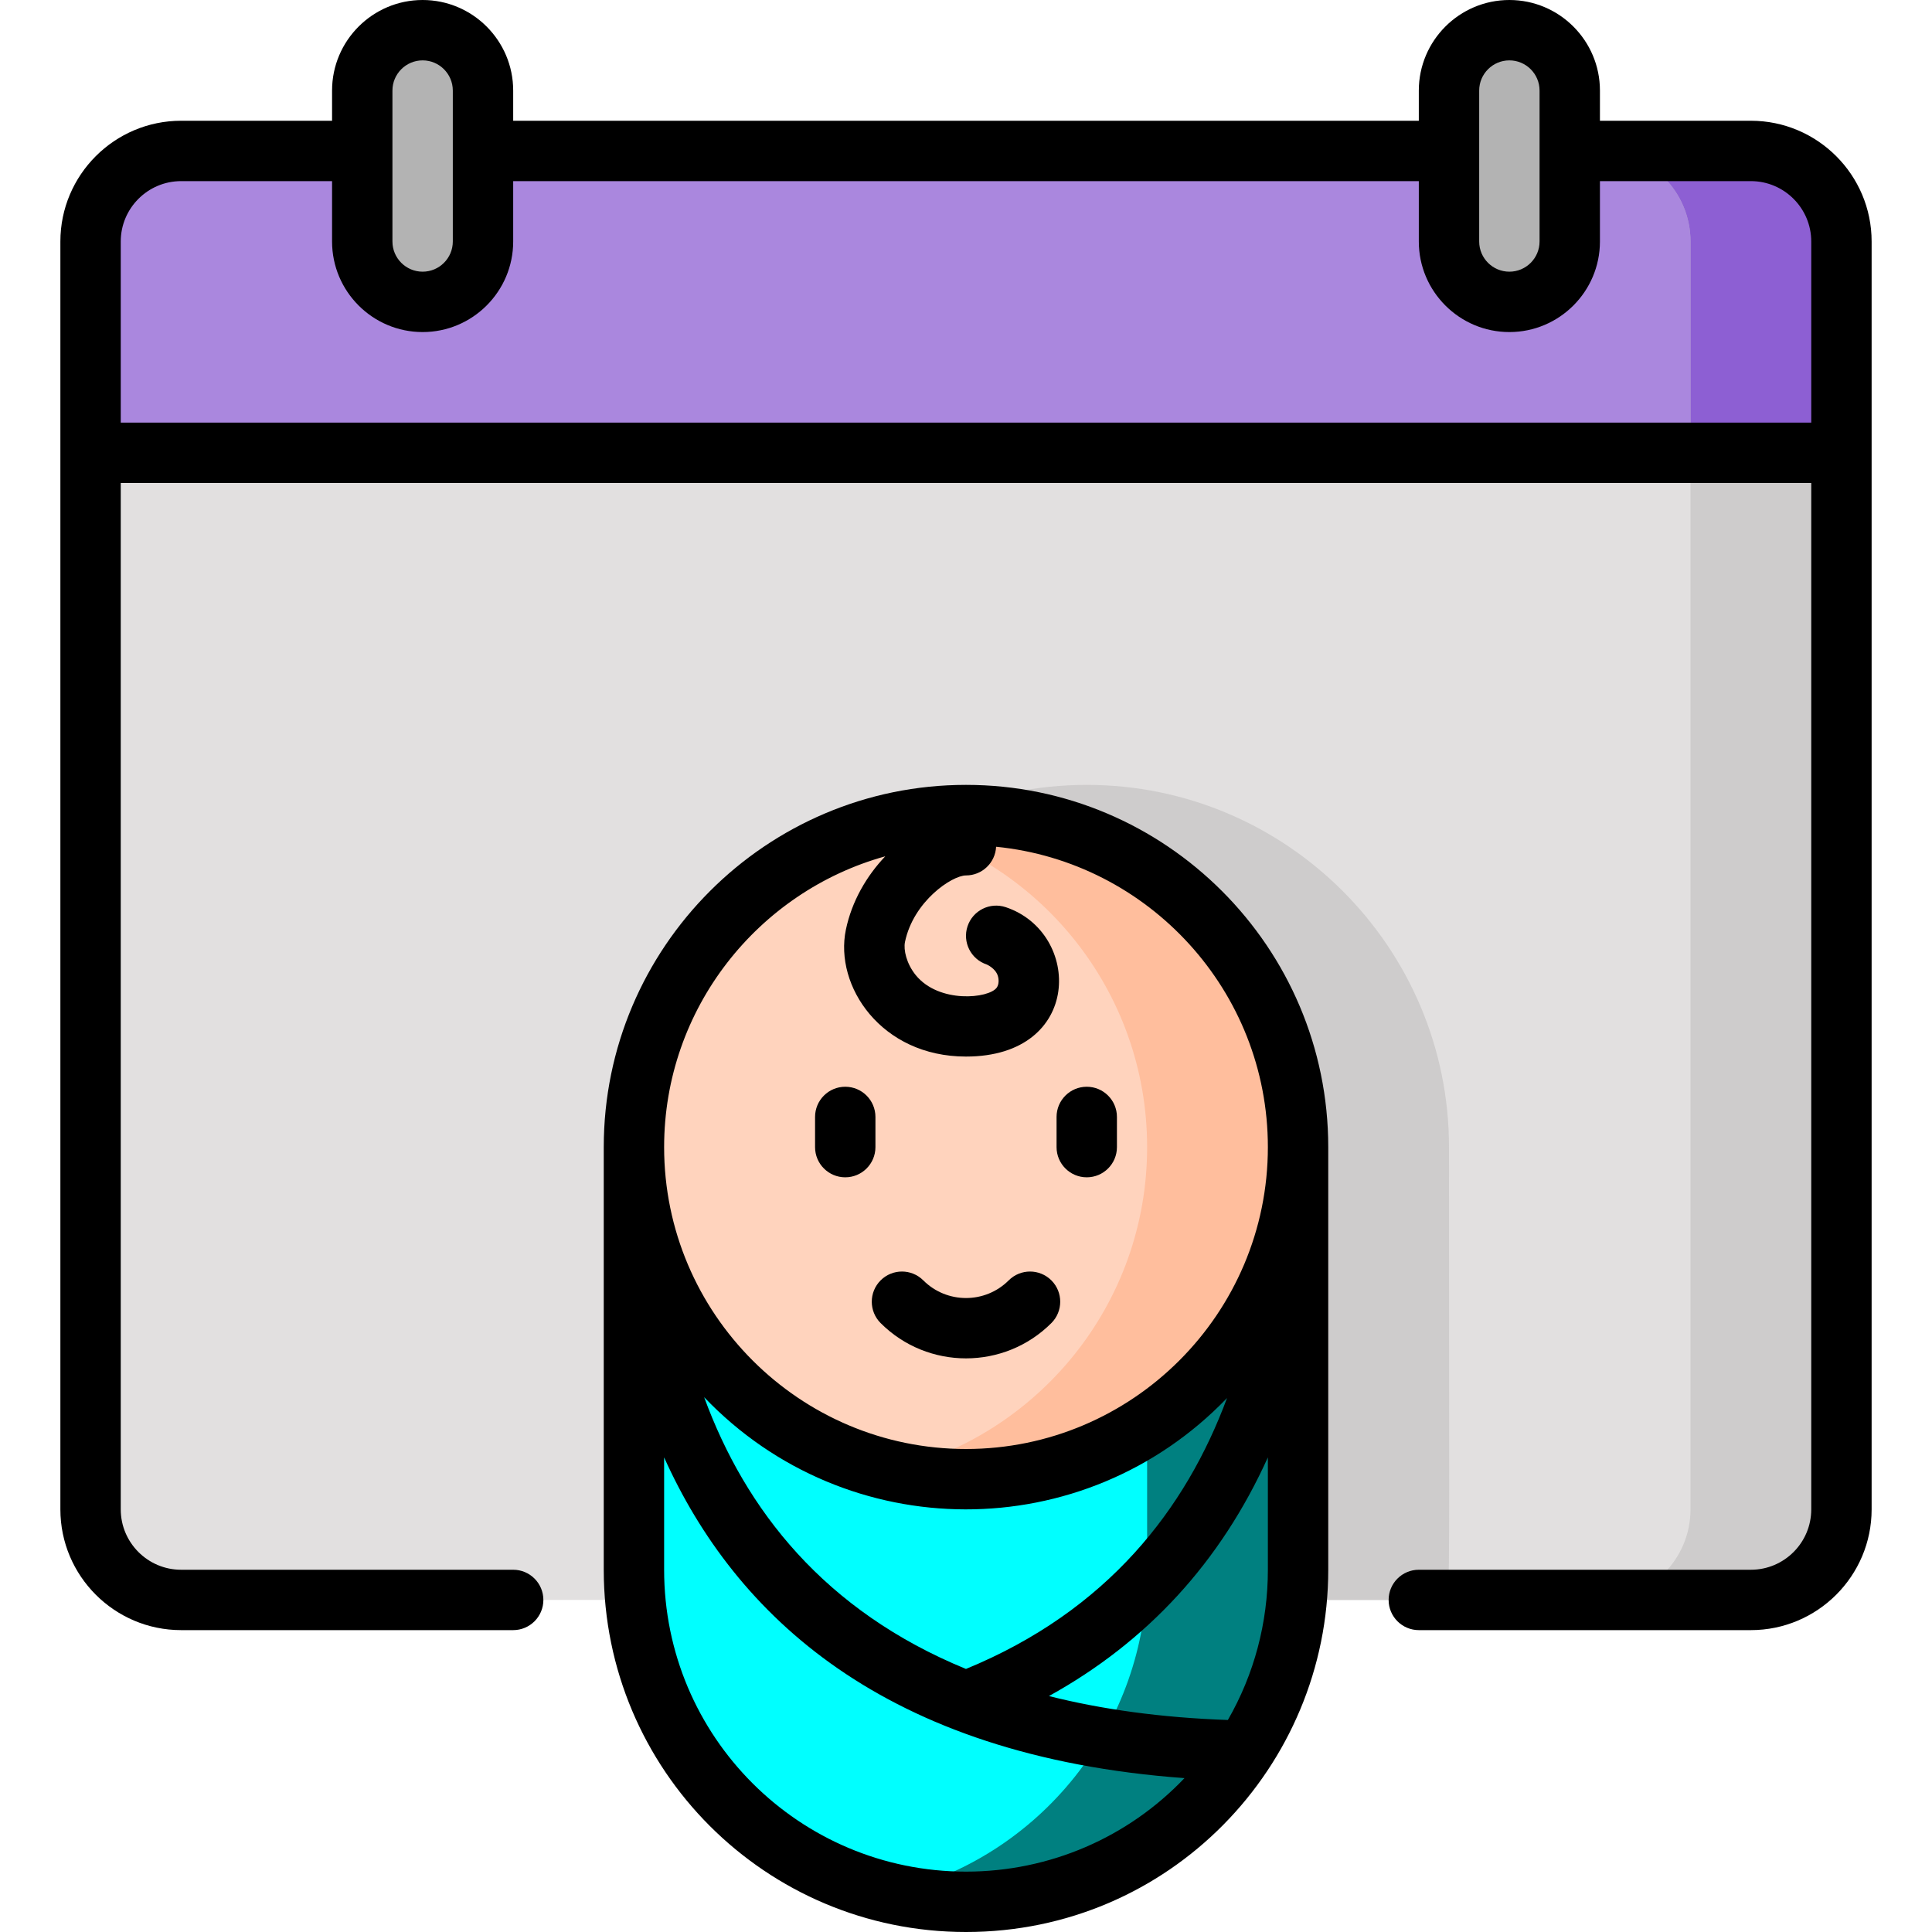 <?xml version="1.0" encoding="UTF-8" standalone="no"?>
<svg
   id="Layer_1"
   enable-background="new 0 0 512 512"
   height="512"
   viewBox="0 0 512 512"
   width="512"
   version="1.1"
   sodipodi:docname="baby.svg"
   inkscape:version="1.1 (c68e22c387, 2021-05-23)"
   xmlns:inkscape="http://www.inkscape.org/namespaces/inkscape"
   xmlns:sodipodi="http://sodipodi.sourceforge.net/DTD/sodipodi-0.dtd"
   xmlns="http://www.w3.org/2000/svg"
   xmlns:svg="http://www.w3.org/2000/svg">
  <defs
     id="defs39" />
  <sodipodi:namedview
     id="namedview37"
     pagecolor="#505050"
     bordercolor="#ffffff"
     borderopacity="1"
     inkscape:pageshadow="0"
     inkscape:pageopacity="0"
     inkscape:pagecheckerboard="1"
     showgrid="false"
     inkscape:zoom="1.3515625"
     inkscape:cx="255.63006"
     inkscape:cy="256.36994"
     inkscape:window-width="1538"
     inkscape:window-height="877"
     inkscape:window-x="54"
     inkscape:window-y="-8"
     inkscape:window-maximized="1"
     inkscape:current-layer="Layer_1" />
  <g
     id="g34">
    <path
       d="m488 64v336c0 13.25-10.75 24-24 24h-416c-13.25 0-24-10.75-24-24v-336c0-13.25 10.75-24 24-24h416c13.25 0 24 10.75 24 24z"
       fill="#e2e0e0"
       id="path2" />
    <path
       d="m464 40c13.25 0 24 10.75 24 24v56h-464v-56c0-13.25 10.75-24 24-24z"
       fill="#f79caf"
       id="path4"
       style="fill:#aa87de" />
    <path
       d="m488 64v336c0 13.25-10.75 24-24 24h-40c13.25 0 24-10.75 24-24v-336c0-13.25-10.75-24-24-24h40c13.25 0 24 10.75 24 24z"
       fill="#cecccc"
       id="path6" />
    <path
       d="m488 64v56h-40v-56c0-13.25-10.75-24-24-24h40c13.25 0 24 10.75 24 24z"
       fill="#e3889b"
       id="path8"
       style="fill:#8d5fd3" />
    <path
       d="m128 24v40c0 8.837-7.163 16-16 16-8.809 0-16-7.136-16-16v-40c0-8.837 7.163-16 16-16 8.809 0 16 7.136 16 16z"
       fill="#f3d4b7"
       id="path10"
       style="fill:#b3b3b3" />
    <path
       d="m416 24v40c0 8.837-7.163 16-16 16-8.809 0-16-7.136-16-16v-40c0-8.837 7.163-16 16-16 8.809 0 16 7.136 16 16z"
       fill="#f3d4b7"
       id="path12"
       style="fill:#b3b3b3" />
    <path
       d="m383.7 424h-191.39c-.56-9.09-.31-30.4-.31-120 0-52.93 43.07-96 96-96s96 43.07 96 96c0 89.71.24 111.09-.3 120z"
       fill="#cecccc"
       id="path14" />
    <path
       d="m168 304v112c0 24.3 9.85 46.3 25.78 62.22 39.397 39.422 105.383 32.818 136.02-14.28 8.98-13.79 14.2-30.26 14.2-47.94v-112z"
       fill="#acebe2"
       id="path16"
       style="fill:#00ffff" />
    <path
       d="m344 304v112c0 56.309-52.461 98.62-108.03 85.71 39.907-9.232 68.03-44.85 68.03-85.71v-112z"
       fill="#98d7ce"
       id="path18"
       style="fill:#008080" />
    <circle
       cx="256"
       cy="304"
       fill="#f8e9d2"
       r="88"
       id="circle20"
       style="fill:#ffd3bd;fill-opacity:1" />
    <path
       d="m344 304c0 56.566-52.715 98.553-108 85.72 38.97-9.06 68-44 68-85.72s-29.03-76.66-68-85.72c55.335-12.841 108 29.197 108 85.72z"
       fill="#e4d5c1"
       id="path22"
       style="fill:#ffbe9d;fill-opacity:1" />
    <path
       d="m464 32h-40v-8c0-13.233-10.767-24-24-24s-24 10.767-24 24v8h-240v-8c0-13.233-10.766-24-24-24s-24 10.767-24 24v8h-40c-17.645 0-32 14.355-32 32v336c0 17.645 14.355 32 32 32h88c4.418 0 8-3.582 8-8s-3.582-8-8-8h-88c-8.822 0-16-7.178-16-16v-272h448v272c0 8.822-7.178 16-16 16h-88c-4.418 0-8 3.582-8 8s3.582 8 8 8h88c17.645 0 32-14.355 32-32 0-14.641 0-319.924 0-336 0-17.645-14.355-32-32-32zm-72-8c0-4.411 3.589-8 8-8s8 3.589 8 8v40c0 4.411-3.589 8-8 8s-8-3.589-8-8zm-288 0c0-4.411 3.589-8 8-8s8 3.589 8 8v40c0 4.411-3.589 8-8 8s-8-3.589-8-8zm-72 88v-48c0-8.822 7.178-16 16-16h40v16c0 13.233 10.766 24 24 24s24-10.767 24-24v-16h240v16c0 13.233 10.767 24 24 24s24-10.767 24-24v-16h40c8.822 0 16 7.178 16 16v48z"
       id="path24" />
    <path
       d="m256 208c-52.935 0-96 43.065-96 96v112c0 53.034 42.926 96 96 96 53.893 0 96-43.81 96-96v-112c0-52.935-43.065-96-96-96zm-69.396 162.268c37.794 39.561 100.66 39.653 138.572.226-10.875 29.324-31.596 56.346-69.187 71.796-37.46-15.375-58.418-42.106-69.385-72.022zm69.396 125.732c-44.193 0-80-35.775-80-80v-29.774c18.806 41.795 58.202 79.188 137.901 84.995-14.956 15.717-35.732 24.779-57.901 24.779zm80-80c0 14.063-3.653 27.739-10.602 39.817-17.753-.625-33.48-2.833-47.416-6.343 26.066-14.405 45.483-35.528 58.017-63.251v29.777zm-80-32c-44.112 0-80-35.888-80-80 0-36.702 24.852-67.689 58.605-77.071-4.935 5.186-8.87 11.899-10.438 19.443-3.103 14.928 9.353 33.628 31.833 33.628 31.013 0 30.713-32.843 10.53-39.59-4.193-1.395-8.722.868-10.12 5.06-1.397 4.192.868 8.723 5.059 10.12.022.007 2.283.969 2.94 2.94.322.965.365 2.33-.263 3.202-2.085 2.893-15.296 4.268-21.461-3.312-2.448-3.009-3.289-6.701-2.854-8.793 2.244-10.785 12.458-17.627 16.169-17.627 4.283 0 7.77-3.369 7.98-7.601 40.379 4.018 72.02 38.182 72.02 79.601 0 44.112-35.888 80-80 80z"
       id="path26" />
    <path
       d="m232 296c0-4.418-3.582-8-8-8s-8 3.582-8 8v8c0 4.418 3.582 8 8 8s8-3.582 8-8z"
       id="path28" />
    <path
       d="m288 288c-4.418 0-8 3.582-8 8v8c0 4.418 3.582 8 8 8s8-3.582 8-8v-8c0-4.418-3.582-8-8-8z"
       id="path30" />
    <path
       d="m267.314 339.313c-6.239 6.237-16.391 6.239-22.628 0-3.124-3.123-8.189-3.124-11.314.001-3.124 3.124-3.124 8.189 0 11.313 12.475 12.473 32.777 12.477 45.254 0 3.125-3.124 3.125-8.189.001-11.313s-8.189-3.124-11.313-.001z"
       id="path32" />
  </g>
</svg>
